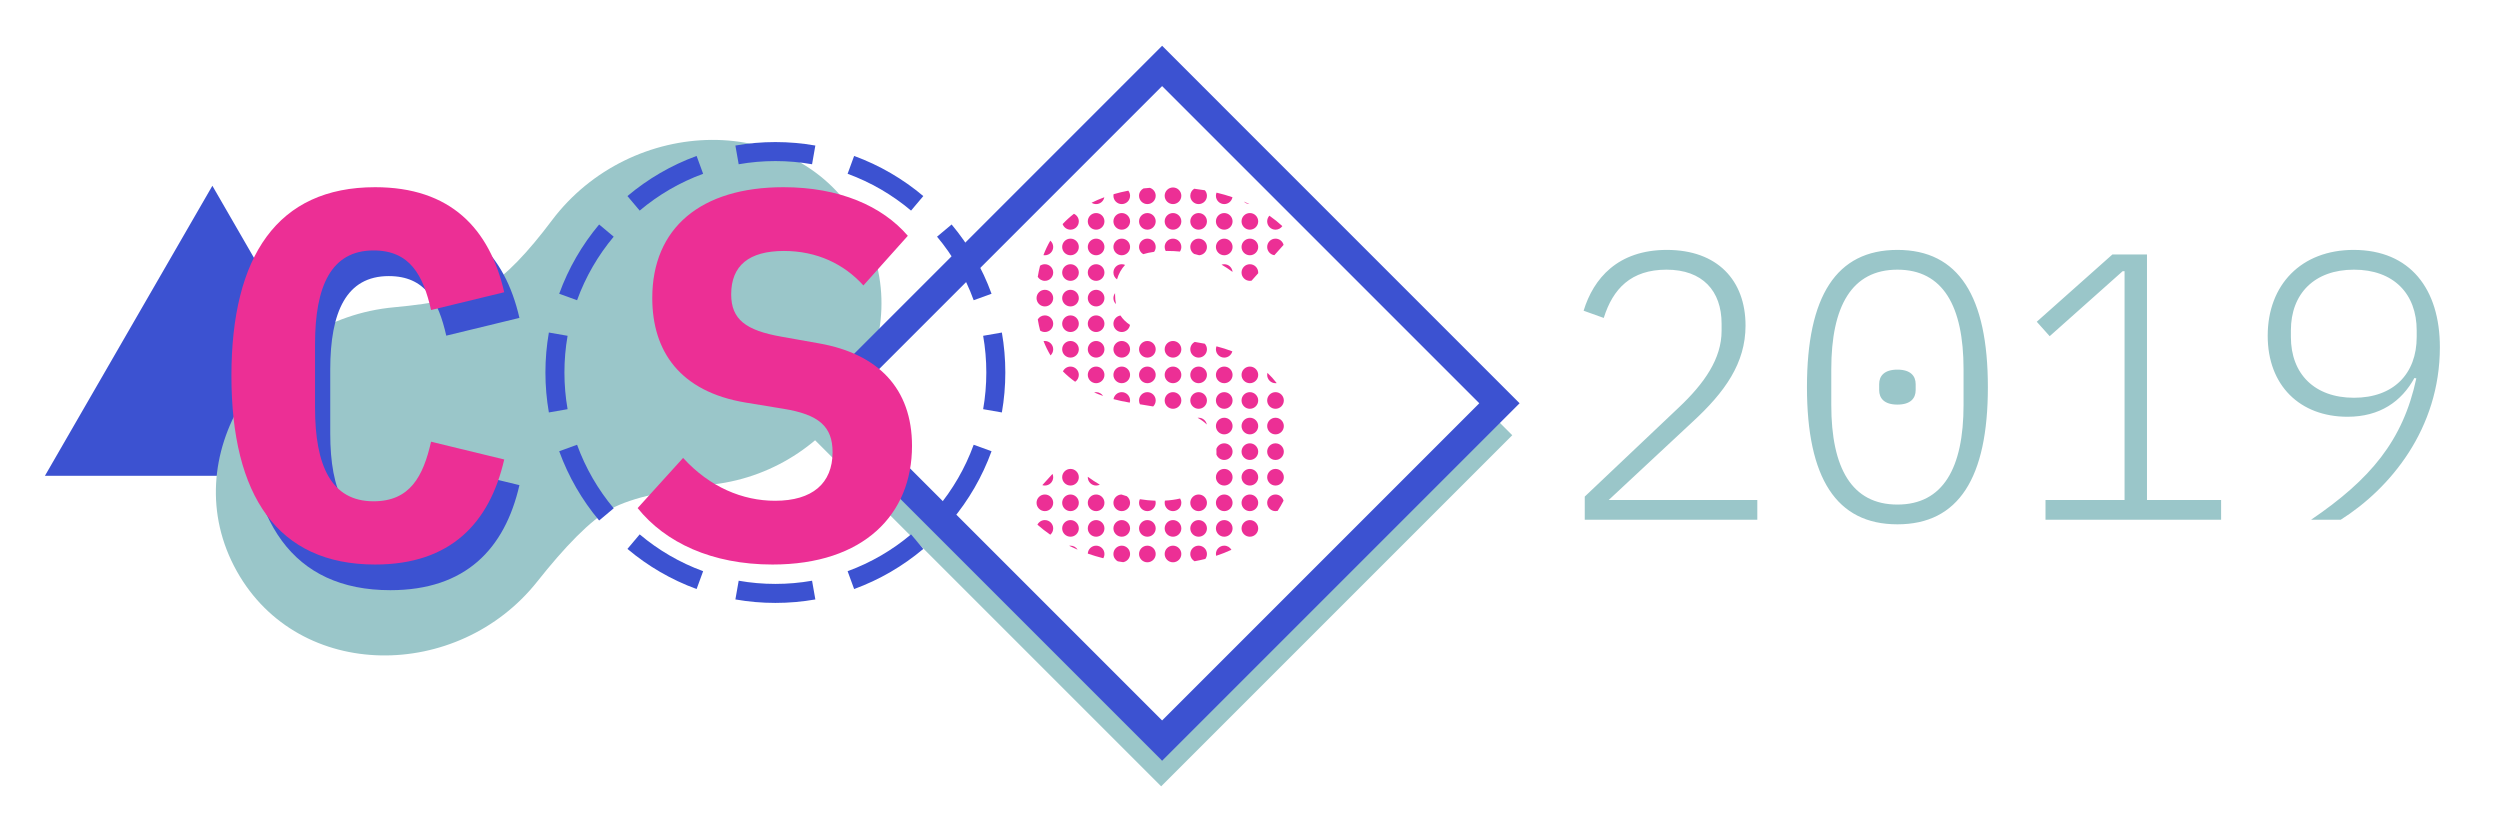 <svg width="2631" height="868" viewBox="0 0 2631 868" fill="none" xmlns="http://www.w3.org/2000/svg">
<path d="M223.5 195.508L399.736 500.758H47.264L223.5 195.508Z" fill="#3C52D1"/>
<path d="M249.282 601.254C181.93 481.109 277.522 335.883 414.689 323.378C456.341 319.581 491.559 312.849 511.986 301.692C532.161 290.674 556.065 264.884 580.761 232.013C663.729 121.584 838.048 115.149 905.59 235.633V235.633C970.818 351.989 883.336 494.12 750.868 509.789C704.783 515.24 665.234 523.396 643.058 535.502C621.132 547.473 593.782 576.206 565.392 612.035C482.275 716.928 314.725 717.993 249.282 601.254V601.254Z" fill="#9AC6C9"/>
<path fill-rule="evenodd" clip-rule="evenodd" d="M1222 799.242L1577.36 443.885L1591.5 458.027L1222 827.527L852.5 458.027L866.642 443.885L1222 799.242Z" fill="#9AC6C9"/>
<path fill-rule="evenodd" clip-rule="evenodd" d="M1556.8 424.396L1223 90.598L889.202 424.396L1223 758.193L1556.8 424.396ZM1223 48.171L846.776 424.396L1223 800.62L1599.22 424.396L1223 48.171Z" fill="#3C52D1"/>
<path fill-rule="evenodd" clip-rule="evenodd" d="M1034.67 430.623C1036.86 418.081 1038 405.178 1038 392.008C1038 378.838 1036.86 365.935 1034.67 353.393L1054.37 349.954C1056.76 363.626 1058 377.68 1058 392.008C1058 406.336 1056.76 420.39 1054.37 434.062L1034.67 430.623ZM1024.7 315.963L1043.5 309.141C1033.76 282.302 1019.43 257.686 1001.48 236.242L986.146 249.08C1002.62 268.765 1015.77 291.351 1024.7 315.963ZM958.795 221.637L971.684 206.344C950.281 188.306 925.7 173.906 898.887 164.111L892.025 182.897C916.602 191.875 939.15 205.081 958.795 221.637ZM854.612 172.862L858.074 153.164C844.397 150.759 830.336 149.508 816 149.508C801.664 149.508 787.603 150.759 773.925 153.164L777.388 172.862C789.928 170.657 802.83 169.508 816 169.508C829.17 169.508 842.072 170.657 854.612 172.862ZM739.975 182.897L733.113 164.111C706.3 173.906 681.719 188.306 660.316 206.344L673.205 221.637C692.85 205.081 715.398 191.875 739.975 182.897ZM645.854 249.08L630.518 236.242C612.567 257.686 598.242 282.302 588.503 309.141L607.304 315.963C616.234 291.351 629.375 268.765 645.854 249.08ZM597.331 353.393C595.142 365.935 594 378.838 594 392.008C594 405.178 595.142 418.081 597.331 430.623L577.629 434.062C575.242 420.39 574 406.336 574 392.008C574 377.68 575.242 363.626 577.629 349.954L597.331 353.393ZM607.304 468.053L588.503 474.875C598.242 501.714 612.567 526.33 630.518 547.774L645.854 534.936C629.375 515.251 616.234 492.665 607.304 468.053ZM673.205 562.379L660.316 577.672C681.719 595.71 706.3 610.11 733.113 619.905L739.975 601.119C715.398 592.141 692.85 578.935 673.205 562.379ZM777.388 611.154L773.925 630.852C787.603 633.257 801.664 634.508 816 634.508C830.336 634.508 844.397 633.257 858.075 630.852L854.612 611.154C842.072 613.359 829.17 614.508 816 614.508C802.83 614.508 789.928 613.359 777.388 611.154ZM892.025 601.119L898.887 619.905C925.7 610.11 950.281 595.71 971.684 577.672L958.795 562.379C939.15 578.935 916.602 592.141 892.025 601.119ZM986.146 534.936L1001.48 547.774C1019.43 526.33 1033.76 501.714 1043.5 474.875L1024.7 468.053C1015.77 492.665 1002.62 515.251 986.146 534.936Z" fill="#3C52D1"/>
<path fill-rule="evenodd" clip-rule="evenodd" d="M1182 591.641C1186.14 590.94 1189.29 587.344 1189.29 583.014C1189.29 578.181 1185.37 574.263 1180.53 574.263C1175.69 574.263 1171.76 578.181 1171.76 583.014C1171.76 586.37 1173.65 589.284 1176.43 590.752C1178.27 591.071 1180.13 591.367 1182 591.641ZM1161.08 587.503C1161.87 586.19 1162.32 584.655 1162.32 583.014C1162.32 578.181 1158.4 574.263 1153.56 574.263C1148.85 574.263 1145.01 577.971 1144.8 582.622C1150.05 584.457 1155.48 586.088 1161.08 587.503ZM1134.09 578.485C1132.55 575.954 1129.77 574.263 1126.59 574.263C1126.1 574.263 1125.61 574.304 1125.14 574.382C1128.06 575.821 1131.04 577.19 1134.09 578.485ZM1105.32 562.739C1107.2 561.134 1108.39 558.75 1108.39 556.087C1108.39 551.254 1104.46 547.336 1099.62 547.336C1096.19 547.336 1093.22 549.307 1091.78 552.178C1096.03 555.914 1100.54 559.44 1105.32 562.739ZM1096.93 510.564C1097.78 510.837 1098.68 510.985 1099.62 510.985C1104.46 510.985 1108.39 507.067 1108.39 502.234C1108.39 500.987 1108.13 499.802 1107.66 498.729L1096.93 510.564ZM1144.81 501.759C1144.8 501.916 1144.79 502.075 1144.79 502.234C1144.79 507.067 1148.72 510.985 1153.56 510.985C1154.96 510.985 1156.29 510.654 1157.47 510.066C1153.17 507.581 1148.95 504.813 1144.81 501.759ZM1180.16 520.417C1175.49 520.606 1171.76 524.448 1171.76 529.161C1171.76 533.994 1175.69 537.912 1180.53 537.912C1185.37 537.912 1189.29 533.994 1189.29 529.161C1189.29 526.327 1187.94 523.808 1185.85 522.208C1183.95 521.659 1182.05 521.062 1180.16 520.417ZM1199.61 525.338C1199.04 526.493 1198.73 527.79 1198.73 529.161C1198.73 533.994 1202.65 537.912 1207.49 537.912C1212.33 537.912 1216.26 533.994 1216.26 529.161C1216.26 528.397 1216.16 527.657 1215.98 526.951C1210.52 526.784 1205.05 526.249 1199.61 525.338ZM1226.01 526.842C1225.8 527.581 1225.7 528.358 1225.7 529.161C1225.7 533.994 1229.62 537.912 1234.46 537.912C1239.3 537.912 1243.23 533.994 1243.23 529.161C1243.23 527.503 1242.76 525.952 1241.96 524.631C1237.08 525.792 1231.76 526.533 1226.01 526.842ZM1280.16 478.304C1281.39 481.661 1284.61 484.058 1288.4 484.058C1293.24 484.058 1297.16 480.14 1297.16 475.307C1297.16 470.474 1293.24 466.556 1288.4 466.556C1284.57 466.556 1281.31 469.008 1280.12 472.426C1280.17 473.543 1280.2 474.687 1280.2 475.858C1280.2 476.683 1280.19 477.498 1280.16 478.304ZM1270.05 446.771C1269.29 442.706 1265.72 439.629 1261.43 439.629C1261.07 439.629 1260.72 439.65 1260.37 439.692C1264.18 441.753 1267.39 444.099 1270.05 446.771ZM1268.48 588.218C1264.81 589.135 1261.03 589.949 1257.16 590.658C1254.48 589.161 1252.66 586.299 1252.66 583.014C1252.66 578.181 1256.59 574.263 1261.43 574.263C1266.27 574.263 1270.19 578.181 1270.19 583.014C1270.19 584.963 1269.56 586.763 1268.48 588.218ZM1295.97 578.614C1290.88 580.979 1285.5 583.096 1279.85 584.948C1279.71 584.326 1279.63 583.679 1279.63 583.014C1279.63 578.181 1283.56 574.263 1288.4 574.263C1291.63 574.263 1294.46 576.012 1295.97 578.614ZM1350.81 526.945C1348.95 530.619 1346.89 534.177 1344.63 537.608C1343.9 537.806 1343.13 537.912 1342.33 537.912C1337.49 537.912 1333.57 533.994 1333.57 529.161C1333.57 524.327 1337.49 520.409 1342.33 520.409C1346.41 520.409 1349.83 523.185 1350.81 526.945ZM1333.84 392.358C1337.4 395.724 1340.65 399.333 1343.6 403.186C1343.19 403.246 1342.76 403.278 1342.33 403.278C1337.49 403.278 1333.57 399.36 1333.57 394.527C1333.57 393.778 1333.66 393.051 1333.84 392.358ZM1280.22 364.449C1286.05 365.958 1291.62 367.727 1296.89 369.754C1295.93 373.546 1292.49 376.351 1288.4 376.351C1283.56 376.351 1279.63 372.433 1279.63 367.6C1279.63 366.489 1279.84 365.426 1280.22 364.449ZM1267.93 361.727C1269.34 363.28 1270.19 365.34 1270.19 367.6C1270.19 372.433 1266.27 376.351 1261.43 376.351C1256.59 376.351 1252.66 372.433 1252.66 367.6C1252.66 364.229 1254.57 361.303 1257.37 359.841L1266.45 361.458C1266.94 361.546 1267.44 361.636 1267.93 361.727ZM1179.17 332.026C1181.64 335.838 1184.96 339.099 1189.2 341.914C1188.6 346.16 1184.94 349.424 1180.53 349.424C1175.69 349.424 1171.76 345.506 1171.76 340.673C1171.76 336.302 1174.97 332.679 1179.17 332.026ZM1184.03 278.797C1180.11 282.986 1177.28 288.064 1175.55 294.025C1173.26 292.446 1171.76 289.808 1171.76 286.819C1171.76 281.986 1175.69 278.068 1180.53 278.068C1181.77 278.068 1182.96 278.328 1184.03 278.797ZM1214.6 265.018C1210.46 265.58 1206.64 266.401 1203.13 267.482C1200.5 265.971 1198.73 263.138 1198.73 259.892C1198.73 255.059 1202.65 251.141 1207.49 251.141C1212.33 251.141 1216.26 255.059 1216.26 259.892C1216.26 261.806 1215.64 263.577 1214.6 265.018ZM1241.76 264.743C1237.62 264.323 1233.38 264.108 1229.05 264.108C1228.29 264.108 1227.54 264.114 1226.79 264.127C1226.09 262.872 1225.7 261.429 1225.7 259.892C1225.7 255.059 1229.62 251.141 1234.46 251.141C1239.3 251.141 1243.23 255.059 1243.23 259.892C1243.23 261.686 1242.68 263.354 1241.76 264.743ZM1256.64 267.222C1254.25 265.66 1252.66 262.961 1252.66 259.892C1252.66 255.059 1256.59 251.141 1261.43 251.141C1266.27 251.141 1270.19 255.059 1270.19 259.892C1270.19 264.53 1266.58 268.326 1262.01 268.625C1260.24 268.116 1258.45 267.648 1256.64 267.222ZM1173.51 308.499C1173.5 308.916 1173.5 309.335 1173.5 309.758C1173.5 313.467 1173.8 316.884 1174.43 320.034C1172.78 318.443 1171.76 316.214 1171.76 313.746C1171.76 311.778 1172.41 309.961 1173.51 308.499ZM1297.14 286.162C1293.46 283.381 1289.6 280.833 1285.56 278.535C1286.45 278.232 1287.4 278.068 1288.4 278.068C1293.02 278.068 1296.8 281.636 1297.14 286.162ZM1324.09 287.618L1317.14 295.391C1316.57 295.509 1315.97 295.57 1315.36 295.57C1310.52 295.57 1306.6 291.652 1306.6 286.819C1306.6 281.986 1310.52 278.068 1315.36 278.068C1320.2 278.068 1324.13 281.986 1324.13 286.819C1324.13 287.089 1324.12 287.355 1324.09 287.618ZM1350.83 257.737L1341.14 268.564C1336.86 267.984 1333.57 264.322 1333.57 259.892C1333.57 255.059 1337.49 251.141 1342.33 251.141C1346.43 251.141 1349.87 253.946 1350.83 257.737ZM1335.93 226.992C1340.78 230.4 1345.32 234.06 1349.54 237.95C1347.95 240.226 1345.32 241.717 1342.33 241.717C1337.49 241.717 1333.57 237.799 1333.57 232.966C1333.57 230.656 1334.46 228.556 1335.93 226.992ZM1314.92 214.779C1313.01 213.869 1311.06 212.991 1309.09 212.145C1310.58 213.677 1312.63 214.664 1314.92 214.779ZM1280.28 202.737C1286.07 204.107 1291.66 205.711 1297.03 207.535C1296.32 211.655 1292.73 214.79 1288.4 214.79C1283.56 214.79 1279.63 210.872 1279.63 206.039C1279.63 204.87 1279.86 203.756 1280.28 202.737ZM1267.99 200.239C1269.36 201.783 1270.19 203.814 1270.19 206.039C1270.19 210.872 1266.27 214.79 1261.43 214.79C1256.59 214.79 1252.66 210.872 1252.66 206.039C1252.66 202.913 1254.31 200.169 1256.78 198.621C1260.59 199.07 1264.33 199.61 1267.99 200.239ZM1203.41 198.294C1205.61 198.059 1207.85 197.855 1210.11 197.684C1213.67 198.795 1216.26 202.115 1216.26 206.039C1216.26 210.872 1212.33 214.79 1207.49 214.79C1202.65 214.79 1198.73 210.872 1198.73 206.039C1198.73 202.679 1200.63 199.761 1203.41 198.294ZM1187.43 200.653C1188.6 202.138 1189.29 204.007 1189.29 206.039C1189.29 210.872 1185.37 214.79 1180.53 214.79C1175.69 214.79 1171.76 210.872 1171.76 206.039C1171.76 205.468 1171.82 204.91 1171.92 204.37C1176.89 202.921 1182.06 201.68 1187.43 200.653ZM1148.77 213.37C1153.03 211.235 1157.5 209.302 1162.19 207.575C1161.46 211.675 1157.87 214.79 1153.56 214.79C1151.79 214.79 1150.15 214.268 1148.77 213.37ZM1118.3 235.82C1121.93 231.933 1125.91 228.32 1130.2 224.99C1133.24 226.365 1135.35 229.419 1135.35 232.966C1135.35 237.799 1131.43 241.717 1126.59 241.717C1122.75 241.717 1119.49 239.252 1118.3 235.82ZM1098.1 268.513C1100.13 263.15 1102.54 258.062 1105.34 253.259C1107.21 254.864 1108.39 257.24 1108.39 259.892C1108.39 264.726 1104.46 268.644 1099.62 268.644C1099.1 268.644 1098.6 268.599 1098.1 268.513ZM1092.13 291.367C1092.77 287.353 1093.58 283.453 1094.56 279.671C1095.99 278.661 1097.74 278.068 1099.62 278.068C1104.46 278.068 1108.39 281.986 1108.39 286.819C1108.39 291.652 1104.46 295.57 1099.62 295.57C1096.45 295.57 1093.67 293.888 1092.13 291.367ZM1094.64 347.871C1093.62 344.045 1092.8 340.115 1092.16 336.087C1093.7 333.588 1096.47 331.922 1099.62 331.922C1104.46 331.922 1108.39 335.84 1108.39 340.673C1108.39 345.506 1104.46 349.424 1099.62 349.424C1097.77 349.424 1096.05 348.85 1094.64 347.871ZM1105.58 374.02C1102.7 369.256 1100.26 364.228 1098.22 358.959C1098.68 358.886 1099.15 358.848 1099.62 358.848C1104.46 358.848 1108.39 362.767 1108.39 367.6C1108.39 370.137 1107.31 372.422 1105.58 374.02ZM1131.5 401.779C1126.78 398.429 1122.5 394.779 1118.63 390.85C1120.03 387.854 1123.06 385.775 1126.59 385.775C1131.43 385.775 1135.35 389.693 1135.35 394.527C1135.35 397.545 1133.82 400.206 1131.5 401.779ZM1160.91 416.695C1157.62 415.543 1154.46 414.299 1151.42 412.965C1152.1 412.793 1152.82 412.702 1153.56 412.702C1156.64 412.702 1159.35 414.292 1160.91 416.695ZM1188.99 423.714L1188.35 423.608C1182.58 422.638 1177.09 421.452 1171.87 420.059C1172.54 415.889 1176.16 412.702 1180.53 412.702C1185.37 412.702 1189.29 416.62 1189.29 421.453C1189.29 422.235 1189.19 422.993 1188.99 423.714ZM1213.58 427.754L1199.71 425.475C1199.08 424.271 1198.73 422.903 1198.73 421.453C1198.73 416.62 1202.65 412.702 1207.49 412.702C1212.33 412.702 1216.26 416.62 1216.26 421.453C1216.26 423.928 1215.23 426.163 1213.58 427.754ZM1234.46 214.79C1229.62 214.79 1225.7 210.872 1225.7 206.039C1225.7 201.206 1229.62 197.287 1234.46 197.287C1239.3 197.287 1243.23 201.206 1243.23 206.039C1243.23 210.872 1239.3 214.79 1234.46 214.79ZM1315.36 241.717C1310.52 241.717 1306.6 237.799 1306.6 232.966C1306.6 228.132 1310.52 224.214 1315.36 224.214C1320.2 224.214 1324.13 228.132 1324.13 232.966C1324.13 237.799 1320.2 241.717 1315.36 241.717ZM1279.63 232.966C1279.63 237.799 1283.56 241.717 1288.4 241.717C1293.24 241.717 1297.16 237.799 1297.16 232.966C1297.16 228.132 1293.24 224.214 1288.4 224.214C1283.56 224.214 1279.63 228.132 1279.63 232.966ZM1261.43 241.717C1256.59 241.717 1252.66 237.799 1252.66 232.966C1252.66 228.132 1256.59 224.214 1261.43 224.214C1266.27 224.214 1270.19 228.132 1270.19 232.966C1270.19 237.799 1266.27 241.717 1261.43 241.717ZM1225.7 232.966C1225.7 237.799 1229.62 241.717 1234.46 241.717C1239.3 241.717 1243.23 237.799 1243.23 232.966C1243.23 228.132 1239.3 224.214 1234.46 224.214C1229.62 224.214 1225.7 228.132 1225.7 232.966ZM1207.49 241.717C1202.65 241.717 1198.73 237.799 1198.73 232.966C1198.73 228.132 1202.65 224.214 1207.49 224.214C1212.33 224.214 1216.26 228.132 1216.26 232.966C1216.26 237.799 1212.33 241.717 1207.49 241.717ZM1180.53 241.717C1175.69 241.717 1171.76 237.799 1171.76 232.966C1171.76 228.132 1175.69 224.214 1180.53 224.214C1185.37 224.214 1189.29 228.132 1189.29 232.966C1189.29 237.799 1185.37 241.717 1180.53 241.717ZM1144.79 232.966C1144.79 237.799 1148.72 241.717 1153.56 241.717C1158.4 241.717 1162.32 237.799 1162.32 232.966C1162.32 228.132 1158.4 224.214 1153.56 224.214C1148.72 224.214 1144.79 228.132 1144.79 232.966ZM1306.6 259.892C1306.6 264.726 1310.52 268.644 1315.36 268.644C1320.2 268.644 1324.13 264.726 1324.13 259.892C1324.13 255.059 1320.2 251.141 1315.36 251.141C1310.52 251.141 1306.6 255.059 1306.6 259.892ZM1288.4 268.644C1283.56 268.644 1279.63 264.726 1279.63 259.892C1279.63 255.059 1283.56 251.141 1288.4 251.141C1293.24 251.141 1297.16 255.059 1297.16 259.892C1297.16 264.726 1293.24 268.644 1288.4 268.644ZM1171.76 259.892C1171.76 264.726 1175.69 268.644 1180.53 268.644C1185.37 268.644 1189.29 264.726 1189.29 259.892C1189.29 255.059 1185.37 251.141 1180.53 251.141C1175.69 251.141 1171.76 255.059 1171.76 259.892ZM1153.56 268.644C1148.72 268.644 1144.79 264.726 1144.79 259.892C1144.79 255.059 1148.72 251.141 1153.56 251.141C1158.4 251.141 1162.32 255.059 1162.32 259.892C1162.32 264.726 1158.4 268.644 1153.56 268.644ZM1117.83 259.892C1117.83 264.726 1121.75 268.644 1126.59 268.644C1131.43 268.644 1135.35 264.726 1135.35 259.892C1135.35 255.059 1131.43 251.141 1126.59 251.141C1121.75 251.141 1117.83 255.059 1117.83 259.892ZM1144.79 286.819C1144.79 291.652 1148.72 295.57 1153.56 295.57C1158.4 295.57 1162.32 291.652 1162.32 286.819C1162.32 281.986 1158.4 278.068 1153.56 278.068C1148.72 278.068 1144.79 281.986 1144.79 286.819ZM1126.59 295.57C1121.75 295.57 1117.83 291.652 1117.83 286.819C1117.83 281.986 1121.75 278.068 1126.59 278.068C1131.43 278.068 1135.35 281.986 1135.35 286.819C1135.35 291.652 1131.43 295.57 1126.59 295.57ZM1144.79 313.746C1144.79 318.579 1148.72 322.497 1153.56 322.497C1158.4 322.497 1162.32 318.579 1162.32 313.746C1162.32 308.913 1158.4 304.995 1153.56 304.995C1148.72 304.995 1144.79 308.913 1144.79 313.746ZM1126.59 322.497C1121.75 322.497 1117.83 318.579 1117.83 313.746C1117.83 308.913 1121.75 304.995 1126.59 304.995C1131.43 304.995 1135.35 308.913 1135.35 313.746C1135.35 318.579 1131.43 322.497 1126.59 322.497ZM1090.86 313.746C1090.86 318.579 1094.78 322.497 1099.62 322.497C1104.46 322.497 1108.39 318.579 1108.39 313.746C1108.39 308.913 1104.46 304.995 1099.62 304.995C1094.78 304.995 1090.86 308.913 1090.86 313.746ZM1144.79 340.673C1144.79 345.506 1148.72 349.424 1153.56 349.424C1158.4 349.424 1162.32 345.506 1162.32 340.673C1162.32 335.84 1158.4 331.922 1153.56 331.922C1148.72 331.922 1144.79 335.84 1144.79 340.673ZM1126.59 349.424C1121.75 349.424 1117.83 345.506 1117.83 340.673C1117.83 335.84 1121.75 331.922 1126.59 331.922C1131.43 331.922 1135.35 335.84 1135.35 340.673C1135.35 345.506 1131.43 349.424 1126.59 349.424ZM1234.46 376.351C1229.62 376.351 1225.7 372.433 1225.7 367.6C1225.7 362.767 1229.62 358.848 1234.46 358.848C1239.3 358.848 1243.23 362.767 1243.23 367.6C1243.23 372.433 1239.3 376.351 1234.46 376.351ZM1198.73 367.6C1198.73 372.433 1202.65 376.351 1207.49 376.351C1212.33 376.351 1216.26 372.433 1216.26 367.6C1216.26 362.767 1212.33 358.848 1207.49 358.848C1202.65 358.848 1198.73 362.767 1198.73 367.6ZM1171.76 367.6C1171.76 372.433 1175.69 376.351 1180.53 376.351C1185.37 376.351 1189.29 372.433 1189.29 367.6C1189.29 362.767 1185.37 358.848 1180.53 358.848C1175.69 358.848 1171.76 362.767 1171.76 367.6ZM1153.56 376.351C1148.72 376.351 1144.79 372.433 1144.79 367.6C1144.79 362.767 1148.72 358.848 1153.56 358.848C1158.4 358.848 1162.32 362.767 1162.32 367.6C1162.32 372.433 1158.4 376.351 1153.56 376.351ZM1117.83 367.6C1117.83 372.433 1121.75 376.351 1126.59 376.351C1131.43 376.351 1135.35 372.433 1135.35 367.6C1135.35 362.767 1131.43 358.848 1126.59 358.848C1121.75 358.848 1117.83 362.767 1117.83 367.6ZM1315.36 403.278C1310.52 403.278 1306.6 399.36 1306.6 394.527C1306.6 389.693 1310.52 385.775 1315.36 385.775C1320.2 385.775 1324.13 389.693 1324.13 394.527C1324.13 399.36 1320.2 403.278 1315.36 403.278ZM1279.63 394.527C1279.63 399.36 1283.56 403.278 1288.4 403.278C1293.24 403.278 1297.16 399.36 1297.16 394.527C1297.16 389.693 1293.24 385.775 1288.4 385.775C1283.56 385.775 1279.63 389.693 1279.63 394.527ZM1261.43 403.278C1256.59 403.278 1252.66 399.36 1252.66 394.527C1252.66 389.693 1256.59 385.775 1261.43 385.775C1266.27 385.775 1270.19 389.693 1270.19 394.527C1270.19 399.36 1266.27 403.278 1261.43 403.278ZM1225.7 394.527C1225.7 399.36 1229.62 403.278 1234.46 403.278C1239.3 403.278 1243.23 399.36 1243.23 394.527C1243.23 389.693 1239.3 385.775 1234.46 385.775C1229.62 385.775 1225.7 389.693 1225.7 394.527ZM1207.49 403.278C1202.65 403.278 1198.73 399.36 1198.73 394.527C1198.73 389.693 1202.65 385.775 1207.49 385.775C1212.33 385.775 1216.26 389.693 1216.26 394.527C1216.26 399.36 1212.33 403.278 1207.49 403.278ZM1180.53 403.278C1175.69 403.278 1171.76 399.36 1171.76 394.527C1171.76 389.693 1175.69 385.775 1180.53 385.775C1185.37 385.775 1189.29 389.693 1189.29 394.527C1189.29 399.36 1185.37 403.278 1180.53 403.278ZM1144.79 394.527C1144.79 399.36 1148.72 403.278 1153.56 403.278C1158.4 403.278 1162.32 399.36 1162.32 394.527C1162.32 389.693 1158.4 385.775 1153.56 385.775C1148.72 385.775 1144.79 389.693 1144.79 394.527ZM1342.33 430.205C1337.49 430.205 1333.57 426.286 1333.57 421.453C1333.57 416.62 1337.49 412.702 1342.33 412.702C1347.17 412.702 1351.1 416.62 1351.1 421.453C1351.1 426.286 1347.17 430.205 1342.33 430.205ZM1306.6 421.453C1306.6 426.286 1310.52 430.205 1315.36 430.205C1320.2 430.205 1324.13 426.286 1324.13 421.453C1324.13 416.62 1320.2 412.702 1315.36 412.702C1310.52 412.702 1306.6 416.62 1306.6 421.453ZM1288.4 430.205C1283.56 430.205 1279.63 426.286 1279.63 421.453C1279.63 416.62 1283.56 412.702 1288.4 412.702C1293.24 412.702 1297.16 416.62 1297.16 421.453C1297.16 426.286 1293.24 430.205 1288.4 430.205ZM1252.66 421.453C1252.66 426.286 1256.59 430.205 1261.43 430.205C1266.27 430.205 1270.19 426.286 1270.19 421.453C1270.19 416.62 1266.27 412.702 1261.43 412.702C1256.59 412.702 1252.66 416.62 1252.66 421.453ZM1234.46 430.205C1229.62 430.205 1225.7 426.286 1225.7 421.453C1225.7 416.62 1229.62 412.702 1234.46 412.702C1239.3 412.702 1243.23 416.62 1243.23 421.453C1243.23 426.286 1239.3 430.205 1234.46 430.205ZM1333.57 448.38C1333.57 453.213 1337.49 457.131 1342.33 457.131C1347.17 457.131 1351.1 453.213 1351.1 448.38C1351.1 443.547 1347.17 439.629 1342.33 439.629C1337.49 439.629 1333.57 443.547 1333.57 448.38ZM1315.36 457.131C1310.52 457.131 1306.6 453.213 1306.6 448.38C1306.6 443.547 1310.52 439.629 1315.36 439.629C1320.2 439.629 1324.13 443.547 1324.13 448.38C1324.13 453.213 1320.2 457.131 1315.36 457.131ZM1279.63 448.38C1279.63 453.213 1283.56 457.131 1288.4 457.131C1293.24 457.131 1297.16 453.213 1297.16 448.38C1297.16 443.547 1293.24 439.629 1288.4 439.629C1283.56 439.629 1279.63 443.547 1279.63 448.38ZM1333.57 475.307C1333.57 480.14 1337.49 484.058 1342.33 484.058C1347.17 484.058 1351.1 480.14 1351.1 475.307C1351.1 470.474 1347.17 466.556 1342.33 466.556C1337.49 466.556 1333.57 470.474 1333.57 475.307ZM1315.36 484.058C1310.52 484.058 1306.6 480.14 1306.6 475.307C1306.6 470.474 1310.52 466.556 1315.36 466.556C1320.2 466.556 1324.13 470.474 1324.13 475.307C1324.13 480.14 1320.2 484.058 1315.36 484.058ZM1333.57 502.234C1333.57 507.067 1337.49 510.985 1342.33 510.985C1347.17 510.985 1351.1 507.067 1351.1 502.234C1351.1 497.401 1347.17 493.483 1342.33 493.483C1337.49 493.483 1333.57 497.401 1333.57 502.234ZM1315.36 510.985C1310.52 510.985 1306.6 507.067 1306.6 502.234C1306.6 497.401 1310.52 493.483 1315.36 493.483C1320.2 493.483 1324.13 497.401 1324.13 502.234C1324.13 507.067 1320.2 510.985 1315.36 510.985ZM1279.63 502.234C1279.63 507.067 1283.56 510.985 1288.4 510.985C1293.24 510.985 1297.16 507.067 1297.16 502.234C1297.16 497.401 1293.24 493.483 1288.4 493.483C1283.56 493.483 1279.63 497.401 1279.63 502.234ZM1126.59 510.985C1121.75 510.985 1117.83 507.067 1117.83 502.234C1117.83 497.401 1121.75 493.483 1126.59 493.483C1131.43 493.483 1135.35 497.401 1135.35 502.234C1135.35 507.067 1131.43 510.985 1126.59 510.985ZM1306.6 529.161C1306.6 533.994 1310.52 537.912 1315.36 537.912C1320.2 537.912 1324.13 533.994 1324.13 529.161C1324.13 524.327 1320.2 520.409 1315.36 520.409C1310.52 520.409 1306.6 524.327 1306.6 529.161ZM1288.4 537.912C1283.56 537.912 1279.63 533.994 1279.63 529.161C1279.63 524.327 1283.56 520.409 1288.4 520.409C1293.24 520.409 1297.16 524.327 1297.16 529.161C1297.16 533.994 1293.24 537.912 1288.4 537.912ZM1252.66 529.161C1252.66 533.994 1256.59 537.912 1261.43 537.912C1266.27 537.912 1270.19 533.994 1270.19 529.161C1270.19 524.327 1266.27 520.409 1261.43 520.409C1256.59 520.409 1252.66 524.327 1252.66 529.161ZM1153.56 537.912C1148.72 537.912 1144.79 533.994 1144.79 529.161C1144.79 524.327 1148.72 520.409 1153.56 520.409C1158.4 520.409 1162.32 524.327 1162.32 529.161C1162.32 533.994 1158.4 537.912 1153.56 537.912ZM1117.83 529.161C1117.83 533.994 1121.75 537.912 1126.59 537.912C1131.43 537.912 1135.35 533.994 1135.35 529.161C1135.35 524.327 1131.43 520.409 1126.59 520.409C1121.75 520.409 1117.83 524.327 1117.83 529.161ZM1099.62 537.912C1094.78 537.912 1090.86 533.994 1090.86 529.161C1090.86 524.327 1094.78 520.409 1099.62 520.409C1104.46 520.409 1108.39 524.327 1108.39 529.161C1108.39 533.994 1104.46 537.912 1099.62 537.912ZM1315.36 564.839C1310.52 564.839 1306.6 560.921 1306.6 556.087C1306.6 551.254 1310.52 547.336 1315.36 547.336C1320.2 547.336 1324.13 551.254 1324.13 556.087C1324.13 560.921 1320.2 564.839 1315.36 564.839ZM1279.63 556.087C1279.63 560.921 1283.56 564.839 1288.4 564.839C1293.24 564.839 1297.16 560.921 1297.16 556.087C1297.16 551.254 1293.24 547.336 1288.4 547.336C1283.56 547.336 1279.63 551.254 1279.63 556.087ZM1261.43 564.839C1256.59 564.839 1252.66 560.921 1252.66 556.087C1252.66 551.254 1256.59 547.336 1261.43 547.336C1266.27 547.336 1270.19 551.254 1270.19 556.087C1270.19 560.921 1266.27 564.839 1261.43 564.839ZM1225.7 556.087C1225.7 560.921 1229.62 564.839 1234.46 564.839C1239.3 564.839 1243.23 560.921 1243.23 556.087C1243.23 551.254 1239.3 547.336 1234.46 547.336C1229.62 547.336 1225.7 551.254 1225.7 556.087ZM1207.49 564.839C1202.65 564.839 1198.73 560.921 1198.73 556.087C1198.73 551.254 1202.65 547.336 1207.49 547.336C1212.33 547.336 1216.26 551.254 1216.26 556.087C1216.26 560.921 1212.33 564.839 1207.49 564.839ZM1180.53 564.839C1175.69 564.839 1171.76 560.921 1171.76 556.087C1171.76 551.254 1175.69 547.336 1180.53 547.336C1185.37 547.336 1189.29 551.254 1189.29 556.087C1189.29 560.921 1185.37 564.839 1180.53 564.839ZM1144.79 556.087C1144.79 560.921 1148.72 564.839 1153.56 564.839C1158.4 564.839 1162.32 560.921 1162.32 556.087C1162.32 551.254 1158.4 547.336 1153.56 547.336C1148.72 547.336 1144.79 551.254 1144.79 556.087ZM1126.59 564.839C1121.75 564.839 1117.83 560.921 1117.83 556.087C1117.83 551.254 1121.75 547.336 1126.59 547.336C1131.43 547.336 1135.35 551.254 1135.35 556.087C1135.35 560.921 1131.43 564.839 1126.59 564.839ZM1234.46 591.766C1229.62 591.766 1225.7 587.847 1225.7 583.014C1225.7 578.181 1229.62 574.263 1234.46 574.263C1239.3 574.263 1243.23 578.181 1243.23 583.014C1243.23 587.847 1239.3 591.766 1234.46 591.766ZM1198.73 583.014C1198.73 587.847 1202.65 591.766 1207.49 591.766C1212.33 591.766 1216.26 587.847 1216.26 583.014C1216.26 578.181 1212.33 574.263 1207.49 574.263C1202.65 574.263 1198.73 578.181 1198.73 583.014Z" fill="#EC2F95"/>
<path d="M812.95 594.108C909.2 594.108 959.8 541.308 959.8 469.258C959.8 408.758 924.05 372.458 862.45 361.458L822.3 354.308C784.9 347.708 769.5 336.158 769.5 309.758C769.5 279.508 788.2 264.108 825.05 264.108C859.7 264.108 888.3 277.858 908.65 300.408L955.4 248.158C928.45 216.808 883.35 197.008 824.5 197.008C737.6 197.008 686.45 239.908 686.45 313.608C686.45 369.708 715.6 412.058 784.35 423.608L824.5 430.208C861.9 436.258 876.2 448.908 876.2 475.858C876.2 508.858 854.75 527.008 815.7 527.008C781.6 527.008 746.95 512.708 718.9 481.908L671.05 534.708C700.2 571.008 749.15 594.108 812.95 594.108Z" fill="#EC2F95"/>
<path d="M410.8 621.108C490 621.108 531.25 577.658 546.65 510.558L469.65 491.858C461.4 528.158 447.65 554.558 409.15 554.558C364.6 554.558 347.55 517.158 347.55 456.108V389.008C347.55 327.958 364.6 290.558 409.15 290.558C447.65 290.558 461.4 316.958 469.65 353.258L546.65 334.558C531.25 267.458 490 224.008 410.8 224.008C307.95 224.008 259.55 296.608 259.55 422.558C259.55 548.508 307.95 621.108 410.8 621.108Z" fill="#3C52D1"/>
<path d="M394.8 594.108C474 594.108 515.25 550.658 530.65 483.558L453.65 464.858C445.4 501.158 431.65 527.558 393.15 527.558C348.6 527.558 331.55 490.158 331.55 429.108V362.008C331.55 300.958 348.6 263.558 393.15 263.558C431.65 263.558 445.4 289.958 453.65 326.258L530.65 307.558C515.25 240.458 474 197.008 394.8 197.008C291.95 197.008 243.55 269.608 243.55 395.558C243.55 521.508 291.95 594.108 394.8 594.108Z" fill="#EC2F95"/>
<path d="M1849.4 526.2H1693L1781 444.2C1815.4 412.6 1837 382.2 1837 342.6C1837 295 1807.4 263 1754.2 263C1702.6 263 1677 293 1666.6 327L1687.8 334.6C1697.4 303.8 1716.6 283.8 1753.8 283.8C1791.8 283.8 1811.8 306.2 1811.8 340.6V348.2C1811.8 377.4 1793.8 403.4 1766.6 429L1667.8 522.6V547H1849.4V526.2ZM1996.84 551.8C2061.24 551.8 2092.04 503 2092.04 407.4C2092.04 311.8 2061.24 263 1996.84 263C1932.44 263 1901.64 311.8 1901.64 407.4C1901.64 503 1932.44 551.8 1996.84 551.8ZM1996.84 531C1948.84 531 1927.24 492.6 1927.24 426.2V388.6C1927.24 322.2 1948.84 283.8 1996.84 283.8C2044.84 283.8 2066.44 322.2 2066.44 388.6V426.2C2066.44 492.6 2044.84 531 1996.84 531ZM1996.84 425.8C2010.84 425.8 2016.04 419 2016.04 410.6V404.2C2016.04 395.8 2010.84 389 1996.84 389C1982.84 389 1977.64 395.8 1977.64 404.2V410.6C1977.64 419 1982.84 425.8 1996.84 425.8ZM2337.49 547V526.2H2259.49V267.8H2223.09L2143.49 338.6L2157.09 353.8L2233.89 285.4H2235.89V526.2H2152.69V547H2337.49ZM2567.73 365.4C2567.73 304.2 2536.53 263 2476.93 263C2422.13 263 2386.53 299.4 2386.53 353.4C2386.53 405.8 2420.53 438.6 2470.53 438.6C2504.53 438.6 2527.33 422.6 2540.93 397.8L2542.93 398.2C2528.93 463.8 2494.53 504.6 2432.13 547H2463.33C2515.33 514.2 2567.73 451.4 2567.73 365.4ZM2477.33 418.6C2435.73 418.6 2410.93 393.4 2410.93 354.6V347.8C2410.93 309 2435.73 283.8 2477.33 283.8C2518.93 283.8 2543.33 309 2543.33 347.8V354.6C2543.33 393.4 2518.93 418.6 2477.33 418.6Z" fill="#9AC6C9"/>
</svg>
